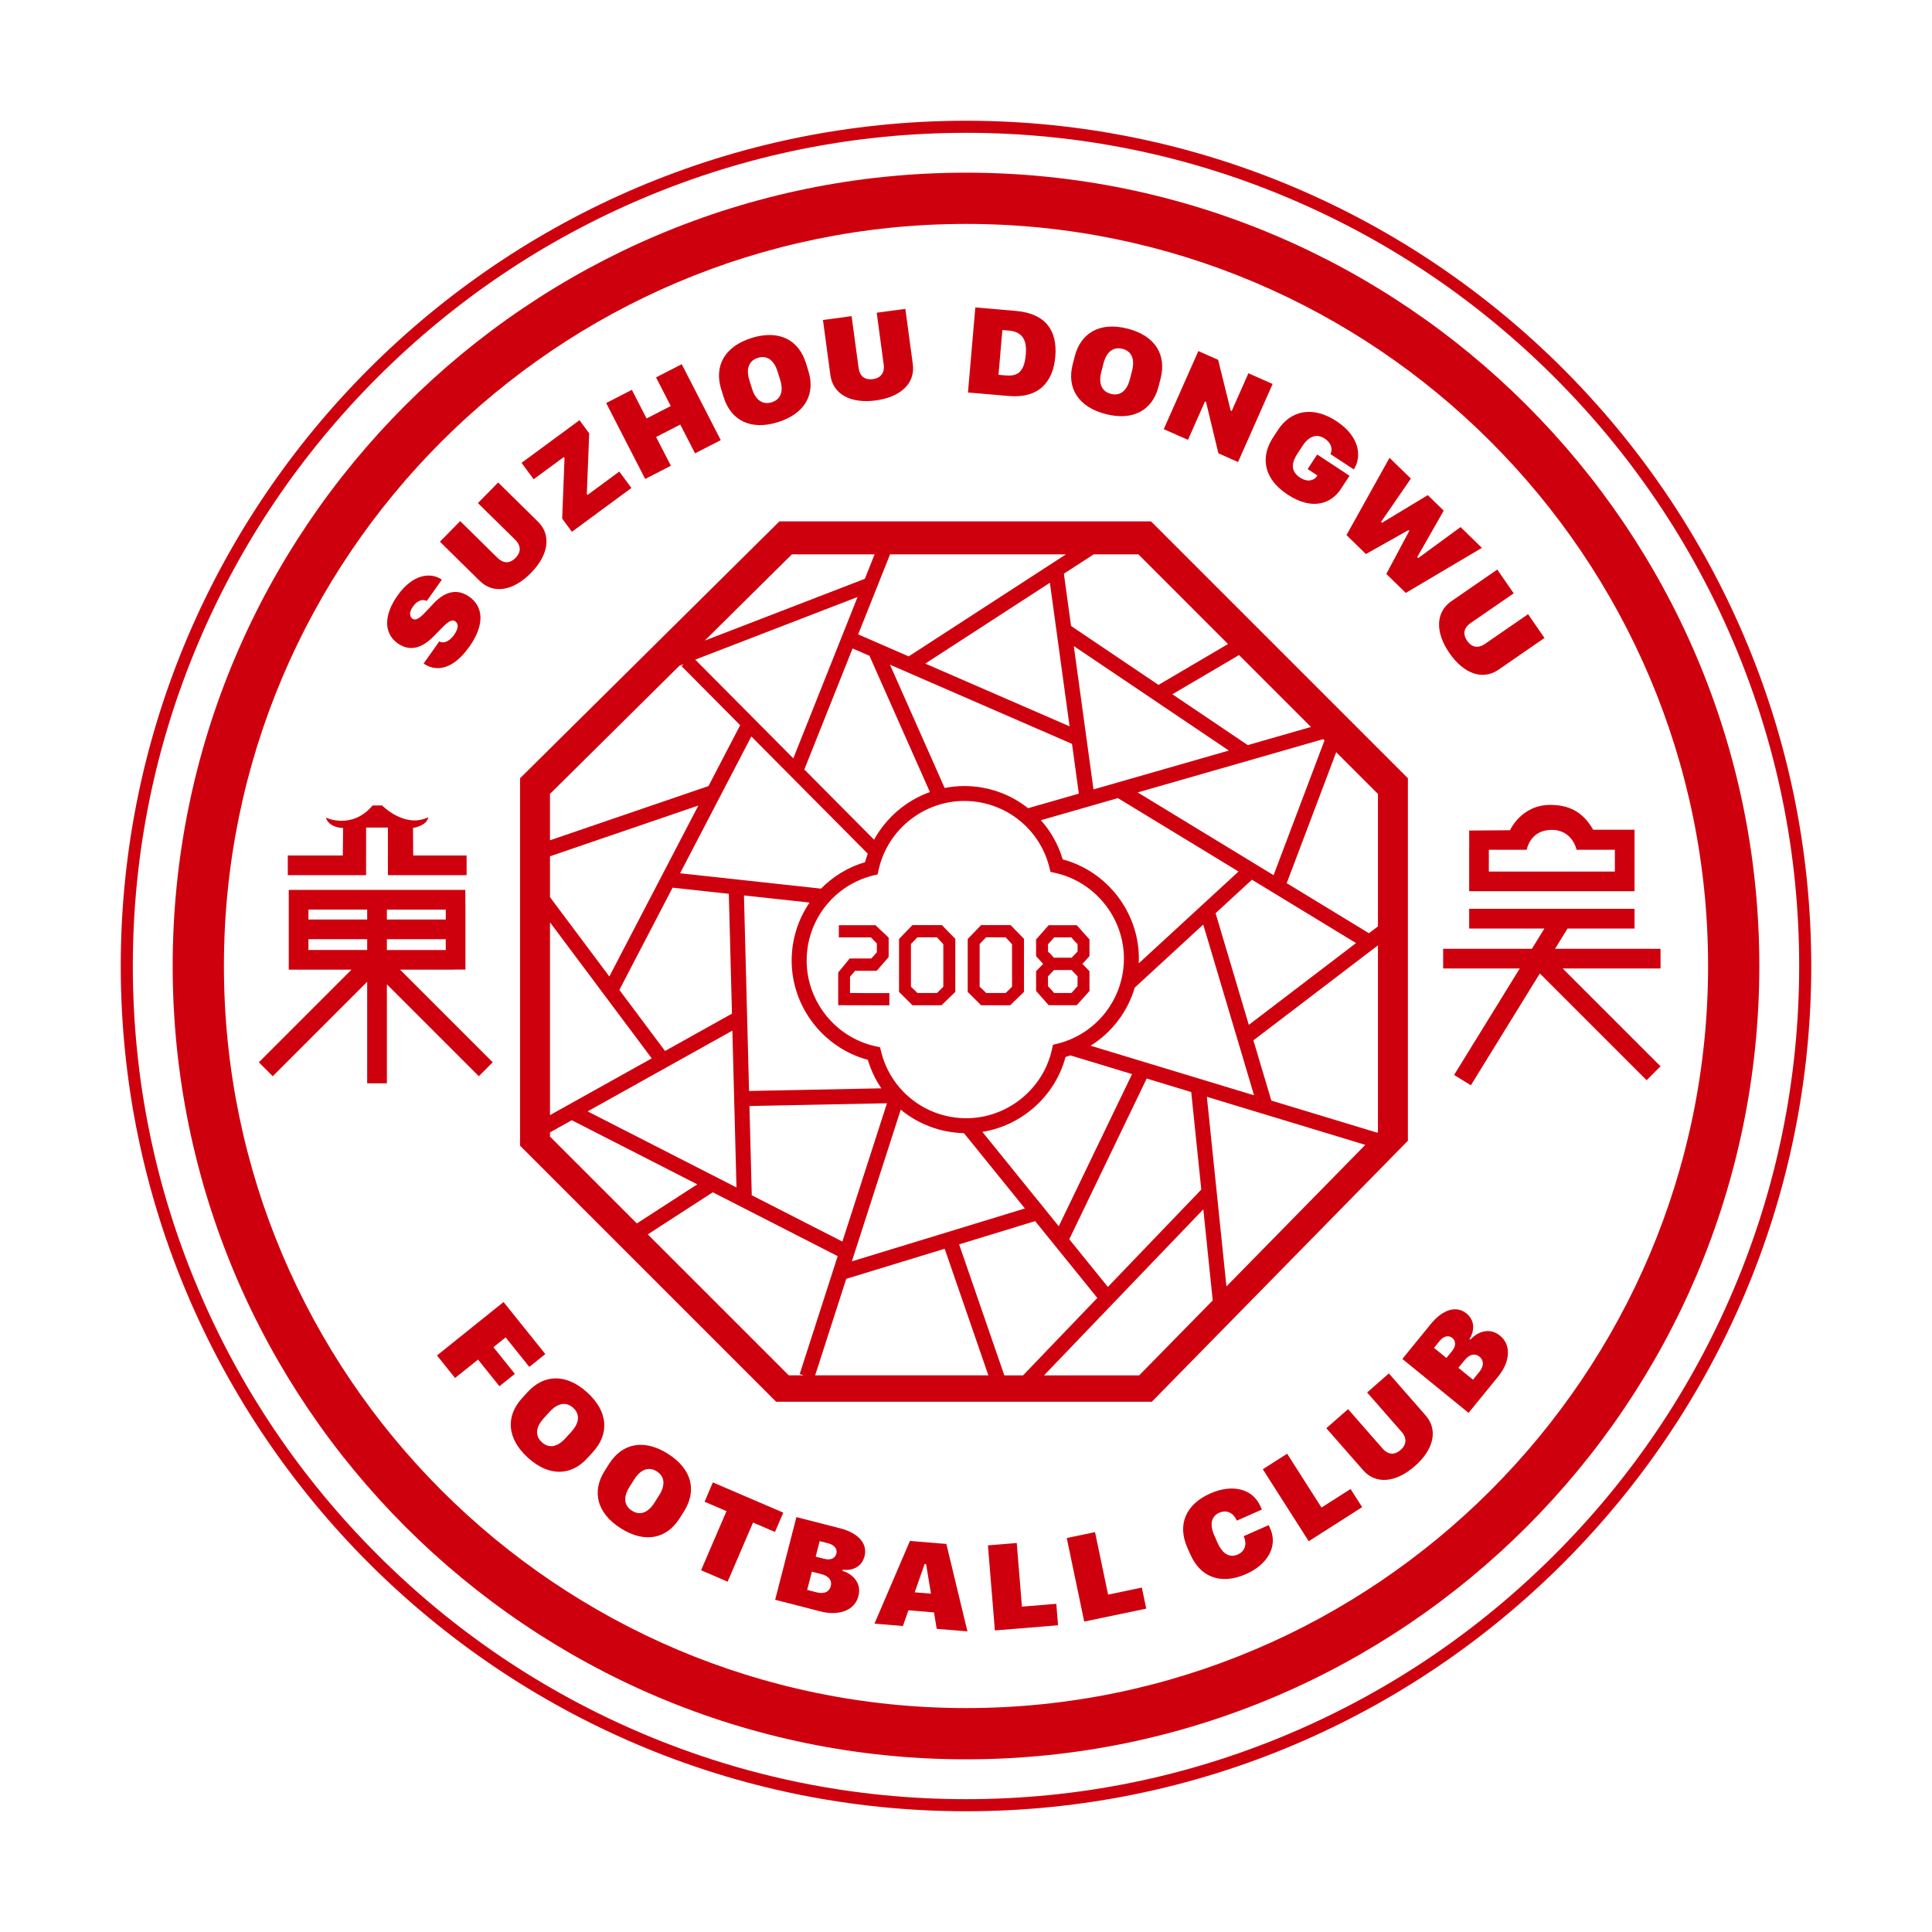 <?xml version="1.0" encoding="utf-8"?>
<!-- Created by @FCLOGO 2022-06-17 14:32:23 . https://fclogo.top/ -->
<!-- FOR PERSONAL USE ONLY NOT FOR COMMERCIAL USE -->
<svg version="1.1" xmlns="http://www.w3.org/2000/svg" xmlns:xlink="http://www.w3.org/1999/xlink" x="0px" y="0px"
	 viewBox="0 0 800 800" enable-background="new 0 0 800 800" xml:space="preserve">
<g>
	<path fill-rule="evenodd" clip-rule="evenodd" fill="#CF000E" d="M400.05,50C207.27,50,50,207.35,50,399.97
		C50,592.74,207.27,750,400.05,750C592.73,750,750,592.74,750,399.97C750,207.35,592.73,50,400.05,50z M643.74,643.74
		c-31.73,31.73-68.63,56.65-109.68,74.07C491.55,735.85,446.46,745,400.05,745c-46.44,0-91.54-9.15-134.07-27.19
		c-41.06-17.42-77.98-42.34-109.71-74.07c-31.73-31.73-56.66-68.64-74.08-109.7C64.15,491.51,55,446.4,55,399.97
		c0-46.4,9.15-91.48,27.19-133.99c17.42-41.05,42.35-77.96,74.08-109.69c31.74-31.74,68.65-56.66,109.71-74.09
		C308.51,64.15,353.61,55,400.05,55c46.41,0,91.5,9.15,134.01,27.2c41.05,17.43,77.95,42.35,109.68,74.09
		c31.73,31.73,56.65,68.64,74.07,109.69C735.85,308.49,745,353.57,745,399.97c0,46.44-9.15,91.54-27.19,134.07
		C700.39,575.1,675.47,612.01,643.74,643.74z"/>
	<path fill-rule="evenodd" clip-rule="evenodd" fill="#CF000E" d="M400.04,71.5C218.88,71.5,71.5,218.86,71.5,399.96
		c0,181.17,147.38,328.54,328.54,328.54c181.12,0,328.46-147.37,328.46-328.54C728.5,218.86,581.16,71.5,400.04,71.5z
		 M400.04,707.28c-169.46,0-307.32-137.86-307.32-307.32c0-169.41,137.86-307.24,307.32-307.24
		c169.41,0,307.24,137.83,307.24,307.24C707.28,569.42,569.45,707.28,400.04,707.28z"/>
	<path fill-rule="evenodd" clip-rule="evenodd" fill="#CF000E" d="M151.59,354.47h0.01v-11.79h9.03v11.56h-0.01v8.15h32.59v-8.15
		H171.1l-0.08-11.39c6.28-1.22,6.28-4.44,6.28-4.44c-9.68,4.73-19.08-4.88-19.08-4.88h-3.93c-8.63,10.21-19.34,5.03-19.34,5.03
		c1.22,4.29,7.12,4.3,7.12,4.3l-0.12,11.38h-22.78v8.15h32.42V354.47z"/>
	<path fill-rule="evenodd" clip-rule="evenodd" fill="#CF000E" d="M204.02,439.87l-38.35-38.35h22.39v-0.05h4.67v-27.4h-0.03v-5.58
		H160.2h-8.16h-32.47v5.58h0v27.4h0v0.05h25.97l-38.36,38.36l5.76,5.76l39.1-39.1v42.04h8.16v-41l38.06,38.06L204.02,439.87z
		 M152.04,393.37h-24.32v-4.47h24.32V393.37z M152.04,380.75h-24.32v-4.1h24.32V380.75z M160.2,376.66h24.38v4.1H160.2V376.66z
		 M160.2,388.91h24.38v4.47H160.2V388.91z"/>
	<path fill-rule="evenodd" clip-rule="evenodd" fill="#CF000E" d="M625.26,343.78l-16.91,0.13l0.03,7.38h-0.03v9.59v7.69v0.46h68.48
		v-0.46v-7.69v-9.01v-0.59v-7.71h-17.15c-4.58-8.18-11.06-10.28-17.8-10.28C629.91,333.3,625.26,343.78,625.26,343.78z
		 M641.93,343.65c9.2-0.4,10.89,8.23,10.89,8.23h15.86v9.01H616.5v-9.01h15.69C632.19,351.88,633.39,344.02,641.93,343.65z"/>
	<polygon fill-rule="evenodd" clip-rule="evenodd" fill="#CF000E" points="687.59,392.87 643.92,392.87 649.09,384.48 
		676.83,384.48 676.83,376.33 608.35,376.33 608.35,384.48 639.5,384.48 634.33,392.87 597.58,392.87 597.58,401.02 629.3,401.02 
		602.11,445.12 609.05,449.4 637.61,403.09 681.83,447.3 687.59,441.54 647.07,401.02 687.59,401.02 	"/>
	<path fill-rule="evenodd" clip-rule="evenodd" fill="#CF000E" d="M164.67,266.38c5.35,3.78,10.42,1.68,14.97-2.95l3.33-3.4
		c2.49-2.53,4.12-3.76,5.6-2.71c1.18,0.84,1.54,2.63-0.57,5.61c-2.16,3.04-4.72,3.57-6.1,2.66l-6.48,9.17
		c4.46,3.12,11.57,3.41,18.95-7.01c6.58-9.3,5.62-16.64,0-20.62c-5.96-4.22-11.24-1.11-14.94,2.86l-3.45,3.67
		c-2.19,2.33-3.92,3.44-5.17,2.56c-1.22-0.87-1.52-2.65,0.24-5.14c1.99-2.81,4.42-3.01,5.65-2.21l6.26-8.83
		c-4.51-3.19-11.98-2.44-18.33,6.53C159.02,254.47,158.71,262.17,164.67,266.38z"/>
	<path fill-rule="evenodd" clip-rule="evenodd" fill="#CF000E" d="M219.83,237.27c7.47-7.59,8.49-15.79,2.93-21.26l-16.48-16.22
		l-8.39,8.52l15.4,15.15c2.73,2.69,2.3,5.42,0.2,7.55c-2.12,2.15-4.76,2.67-7.55-0.08l-15.39-15.15l-8.39,8.53l16.48,16.22
		C204.18,246.01,212.35,244.86,219.83,237.27z"/>
	<polygon fill-rule="evenodd" clip-rule="evenodd" fill="#CF000E" points="233.47,189.25 233.76,189.65 232.79,214.74 
		236.81,220.21 261.45,202.06 256.44,195.26 243.3,204.94 242.99,204.53 243.98,179.45 239.96,173.99 215.96,191.66 220.97,198.45 	
		"/>
	<polygon fill-rule="evenodd" clip-rule="evenodd" fill="#CF000E" points="277.8,192.86 271.68,180.95 281.68,175.8 287.81,187.72 
		298.45,182.24 282.29,150.81 271.65,156.27 277.74,168.14 267.73,173.28 261.64,161.42 251,166.89 267.16,198.33 	"/>
	<path fill-rule="evenodd" clip-rule="evenodd" fill="#CF000E" d="M299.69,164.56c2.96,9.47,11.11,13.78,22.45,10.24
		c11.36-3.56,15.56-11.73,12.59-21.19l-1.03-3.32c-2.98-9.51-11.09-13.9-22.46-10.35c-11.33,3.55-15.59,11.72-12.59,21.31
		L299.69,164.56z M313.82,148.18c3.62-1.13,6.63,0.78,8.14,5.62l1.1,3.51c1.52,4.87,0.12,8.13-3.49,9.26
		c-3.65,1.14-6.65-0.74-8.17-5.61l-1.1-3.51C308.78,152.6,310.17,149.32,313.82,148.18z"/>
	<path fill-rule="evenodd" clip-rule="evenodd" fill="#CF000E" d="M362.64,165.81c10.56-1.42,16.38-7.27,15.34-15l-3.09-22.91
		l-11.86,1.59l2.88,21.41c0.51,3.8-1.5,5.69-4.47,6.09c-2.99,0.4-5.4-0.82-5.92-4.69l-2.89-21.4l-11.86,1.6l3.09,22.92
		C344.92,163.13,352.08,167.23,362.64,165.81z"/>
	<path fill-rule="evenodd" clip-rule="evenodd" fill="#CF000E" d="M436.98,147.68c0.91-10.48-3.72-17.85-16.29-18.93l-16.83-1.45
		l-3.04,35.22l16.83,1.45C430.02,165.04,436.06,158.34,436.98,147.68z M413.46,155.21l1.6-18.55l2.72,0.23
		c6.73,0.58,7.36,5.45,6.97,10.04c-0.72,8.38-4.62,8.85-8.57,8.51L413.46,155.21z"/>
	<path fill-rule="evenodd" clip-rule="evenodd" fill="#CF000E" d="M457.87,171.46c11.53,2.96,19.4-1.79,21.86-11.39l0.86-3.37
		c2.48-9.65-2.12-17.65-13.65-20.61c-11.51-2.95-19.42,1.75-21.92,11.49l-0.86,3.36C441.7,160.55,446.36,168.51,457.87,171.46z
		 M456.02,154.03l0.91-3.56c1.26-4.91,4.17-6.97,7.87-6.03c3.67,0.94,5.23,4.15,3.97,9.06l-0.91,3.56
		c-1.27,4.94-4.17,6.98-7.84,6.04C456.31,162.16,454.75,158.98,456.02,154.03z"/>
	<polygon fill-rule="evenodd" clip-rule="evenodd" fill="#CF000E" points="498.96,166.23 499.38,166.41 504.52,187.72 
		512.65,191.32 526.97,159 516.94,154.56 510.02,170.19 509.6,170 504.41,149.01 496.21,145.37 481.89,177.7 491.92,182.13 	"/>
	<path fill-rule="evenodd" clip-rule="evenodd" fill="#CF000E" d="M533.25,204.84c10.36,6.8,18.12,3.5,21.93-2.29l3.64-5.54
		l-13.4-8.81l-3.95,6.02l4.05,2.66l-0.23,0.34c-1.13,1.71-3.83,2.6-6.97,0.54c-4.38-2.88-3.2-6.69-1.03-10l2.05-3.11
		c2.69-4.09,5.88-5.22,9.21-3.03c2.88,1.89,3.31,4.56,2.36,6.41l9.65,6.34c3.4-5.18,2.58-13.58-7.16-19.98
		c-10-6.57-19.02-4.26-24.11,3.49l-2.15,3.27C522.39,188.37,522.3,197.64,533.25,204.84z"/>
	<polygon fill-rule="evenodd" clip-rule="evenodd" fill="#CF000E" points="565.6,229.42 583.26,219.47 583.57,219.77 574.05,237.66 
		582.11,245.51 613.62,226.86 604.79,218.25 587.25,231.09 586.84,230.7 597.81,211.45 591.22,205.02 572.25,216.48 571.87,216.1 
		584.21,198.18 575.37,189.57 557.55,221.57 	"/>
	<path fill-rule="evenodd" clip-rule="evenodd" fill="#CF000E" d="M600.17,270.42c6.05,8.77,13.91,11.31,20.33,6.89l19.04-13.14
		l-6.8-9.85l-17.78,12.26c-3.16,2.18-5.75,1.24-7.45-1.23c-1.71-2.48-1.72-5.18,1.5-7.4l17.78-12.26l-6.8-9.85l-19.04,13.13
		C594.54,253.4,594.12,261.65,600.17,270.42z"/>
	<polygon fill-rule="evenodd" clip-rule="evenodd" fill="#CF000E" points="204.32,557.84 209.37,553.79 219.18,566.01 
		225.81,560.69 208.51,539.14 180.94,561.27 188.43,570.6 197.94,562.97 206.8,574.01 213.19,568.89 	"/>
	<path fill-rule="evenodd" clip-rule="evenodd" fill="#CF000E" d="M243.14,576.57c-8.8-7.98-17.99-7.51-24.74-0.07l-2.33,2.57
		c-6.66,7.34-6.26,16.56,2.54,24.55c8.82,8,17.99,7.47,24.65,0.12l2.33-2.57C252.29,593.78,251.96,584.57,243.14,576.57z
		 M236.62,592.82l-2.47,2.73c-3.42,3.77-6.95,4.22-9.75,1.67c-2.83-2.56-2.73-6.11,0.7-9.89l2.47-2.72
		c3.41-3.76,6.95-4.22,9.77-1.66C240.15,585.5,240.03,589.07,236.62,592.82z"/>
	<path fill-rule="evenodd" clip-rule="evenodd" fill="#CF000E" d="M276.57,601.98c-10.04-6.34-19.02-4.29-24.38,4.21l-1.85,2.93
		c-5.29,8.39-3.3,17.4,6.74,23.74c10.07,6.35,19.01,4.25,24.31-4.13l1.86-2.94C288.56,617.36,286.64,608.34,276.57,601.98z
		 M272.96,619.12l-1.96,3.11c-2.72,4.31-6.11,5.36-9.32,3.33c-3.23-2.04-3.74-5.54-1.02-9.86l1.96-3.11
		c2.71-4.29,6.11-5.36,9.34-3.32C275.17,611.3,275.67,614.83,272.96,619.12z"/>
	<polygon fill-rule="evenodd" clip-rule="evenodd" fill="#CF000E" points="295.18,613.83 291.75,621.83 300.83,625.73 290.3,650.21 
		301.29,654.94 311.82,630.46 320.9,634.36 324.34,626.36 	"/>
	<path fill-rule="evenodd" clip-rule="evenodd" fill="#CF000E" d="M347.95,632.86l-18.18-4.66l-8.79,34.24l18.93,4.86
		c6.9,1.77,13.93-0.08,15.56-6.43c1.47-5.72-2.92-9.36-6.62-10.41l0.12-0.48c3.64,0.51,7.83-0.93,9.02-5.57
		C359.36,639.05,355.18,634.71,347.95,632.86z M344.02,656.77c-0.53,2.08-2.42,3.47-5.84,2.59l-3.94-1.02l1.94-7.55l3.89,1
		C343.43,652.66,344.57,654.61,344.02,656.77z M346.32,643.32c-0.43,1.66-2.05,2.93-4.97,2.17l-3.59-0.92l1.65-6.42l3.53,0.91
		C345.62,639.75,346.8,641.47,346.32,643.32z"/>
	<path fill-rule="evenodd" clip-rule="evenodd" fill="#CF000E" d="M376.78,638.07l-14.68,34.25l11.78,0.98l2.28-6.51l10.59,0.88
		l1.12,6.8l12.72,1.05l-8.72-36.2L376.78,638.07z M378.76,659.34l4.12-11.74l0.6,0.05l2.01,12.25L378.76,659.34z"/>
	<polygon fill-rule="evenodd" clip-rule="evenodd" fill="#CF000E" points="423.16,665.27 421.01,638.92 409.08,639.9 411.96,675.13 
		438.12,672.99 437.39,664.11 	"/>
	<polygon fill-rule="evenodd" clip-rule="evenodd" fill="#CF000E" points="458.84,660.3 453.43,634.42 441.72,636.86 448.95,671.46 
		474.63,666.1 472.81,657.38 	"/>
	<path fill-rule="evenodd" clip-rule="evenodd" fill="#CF000E" d="M525.34,631.52L515,636.09c1.36,3.08,0.74,6.19-2.49,7.61
		c-3.28,1.45-6.28-0.2-8.34-4.84l-1.33-3.01c-2.06-4.67-1.26-8,2.02-9.45c3.23-1.43,5.94,0.18,7.3,3.26l10.35-4.57l-0.62-1.4
		c-3.25-7.37-11.72-9.26-20.69-5.3c-10.52,4.65-13.65,13.17-9.56,22.43l1.29,2.91c4.08,9.24,12.5,12.71,23.03,8.06
		c8.96-3.96,13.26-11.52,10.02-18.84L525.34,631.52z"/>
	<polygon fill-rule="evenodd" clip-rule="evenodd" fill="#CF000E" points="547.2,624.24 532.98,601.95 522.9,608.38 541.91,638.19 
		564.03,624.08 559.24,616.56 	"/>
	<path fill-rule="evenodd" clip-rule="evenodd" fill="#CF000E" d="M575.1,568.71l-9,7.89l14.23,16.25c2.52,2.88,1.89,5.57-0.36,7.54
		c-2.27,1.99-4.95,2.31-7.53-0.64l-14.23-16.25l-9,7.89l15.24,17.4c5.14,5.86,13.37,5.32,21.39-1.69c8.01-7.02,9.63-15.12,4.5-20.98
		L575.1,568.71z"/>
	<path fill-rule="evenodd" clip-rule="evenodd" fill="#CF000E" d="M621.12,553.06c-4.58-3.73-9.72-1.27-12.23,1.64l-0.38-0.31
		c1.98-3.09,2.43-7.5-1.28-10.52c-4.28-3.48-9.97-1.5-14.68,4.28l-11.86,14.56l27.41,22.33l12.34-15.15
		C624.94,564.37,626.2,557.2,621.12,553.06z M601.26,559.44l-2.33,2.87l-5.14-4.19l2.3-2.83c1.75-2.14,3.8-2.49,5.28-1.27
		C602.69,555.1,603.16,557.1,601.26,559.44z M612.51,568.14l-2.57,3.16l-6.04-4.92l2.53-3.12c2.2-2.69,4.45-2.92,6.17-1.51
		C614.27,563.1,614.74,565.4,612.51,568.14z"/>
	<path fill-rule="evenodd" clip-rule="evenodd" fill="#CF000E" d="M582.98,322.25L476.61,215.89H322.74l-107.4,106.37v152.15
		l42.93,42.93l0.11,0.17l0.04-0.02l62.94,62.94h155.59l106.03-108.08V322.25z M570.28,469.02l-43.85-13.3l-7.42-24.93l51.57-39.33
		v77.26L570.28,469.02z M252.31,404.34l-24.57-32.85v-16.92l61.44-21.02L252.31,404.34z M278.51,367.56l23.28,2.54l1.3,49.63
		l-27.71,15.46l-18.91-25.29L278.51,367.56z M269.87,438.25l-42.13,23.5v-79.84L269.87,438.25z M303.26,426.77l1.7,64.93
		l-61.63-31.5L303.26,426.77z M281.61,361.6l29.5-56.65l48.21,48.54c-0.42,1.15-0.79,2.32-1.11,3.51
		c-7.09,2.1-13.3,5.93-18.23,10.96L281.61,361.6z M440.04,355.85c-1.82-6.15-4.95-11.64-9.04-16.21l31.9-9.16l49.95,30.4
		l-41.32,38.03c0.03-0.66,0.05-1.32,0.05-1.99C471.59,377.74,458.43,360.77,440.04,355.85z M424.39,500.4l-71.65,21.9l20.24-62.81
		c7.19,5.94,16.32,9.5,26.17,9.72l0,0L424.39,500.4z M406.78,468.69c16.36-2.63,30.09-14.78,34.43-31c0.69-0.2,1.37-0.43,2.04-0.67
		l25.51,7.74l-30.35,63.01L406.78,468.69z M437.87,432.17l-1.86,0.46l-0.42,1.88c-3.61,16.52-18.53,28.52-35.47,28.52
		c-16.73,0-31.22-11.31-35.25-27.5l-0.46-1.87l-1.88-0.42c-16.52-3.63-28.51-18.54-28.51-35.48c0-16.72,11.31-31.21,27.52-35.24
		l1.87-0.46l0.41-1.88c3.62-16.52,18.52-28.52,35.46-28.52c16.72,0,31.22,11.32,35.25,27.51l0.47,1.86l1.88,0.42
		c16.52,3.62,28.51,18.54,28.51,35.46C465.38,413.64,454.07,428.13,437.87,432.17z M518.41,364.27l43.1,26.24l-44.4,33.87
		l-13.76-46.24L518.41,364.27z M471.09,328.13l76.81-22.06l0.54,0.54l-21.08,55.78L471.09,328.13z M516.68,308.53l-31.23-21.05
		l27.62-16.24l29.78,29.78L516.68,308.53z M508.84,310.79l-56.05,16.09l-8.15-59.36L508.84,310.79z M446.72,328.63l-21.01,6.03
		c-7.32-5.8-16.54-9.18-26.43-9.18c-2.76,0-5.48,0.28-8.12,0.8l-22.65-51.05l75.39,32.79L446.72,328.63z M383.14,274.78l51.59-33.47
		l8.16,59.45L383.14,274.78z M376.27,271.79l-20.92-9.1l13.2-33.14h72.83L376.27,271.79z M360.02,271.54l25.03,56.43
		c-9.8,3.52-18.09,10.57-23.11,19.74l-28.88-29.08l19.97-50.12L360.02,271.54z M328.49,314.02l-40.6-40.88l67.22-25.94
		L328.49,314.02z M335.22,373.73c-4.71,6.89-7.41,15.19-7.41,24.03c0,19.19,13.16,36.17,31.54,41.09c1.27,4.28,3.17,8.24,5.59,11.8
		l-54.77,1.1l-2.11-80.97L335.22,373.73z M367.27,456.84l-18.46,57.27l-37.52-19.18l-0.96-36.95L367.27,456.84z M350.41,529.54
		l40.76-12.46l18.09,52.42h-71.72L350.41,529.54z M397.15,515.26l31.48-9.62l25.75,31.81l-30.76,32.06h-7.75L397.15,515.26z
		 M442.76,513.15l32.06-66.55l18.44,5.59l4.17,40.39l-38.68,40.31L442.76,513.15z M451.59,433.01c8.82-5.5,15.34-14.06,18.28-24.06
		l28.37-26.11l21.04,70.7L451.59,433.01z M565.34,474.06l-57.5,58.62l-8.1-78.52L565.34,474.06z M570.58,383.59l-3.73,2.84
		L532.8,365.7l20.5-54.23l17.28,17.28V383.59z M508.5,266.67l-28.8,16.93l-36.2-24.4l-2.97-21.65l12.34-8h18.52L508.5,266.67z
		 M327.89,229.55h34.26l-4.03,10.12l-66.26,25.57L327.89,229.55z M281.33,275.67l1.76-0.68l-0.87,0.86l24.27,24.44l-13.13,25.21
		l-65.63,22.45v-19.2L281.33,275.67z M227.74,468.9l9.03-5.04l51.96,26.55l-25.02,16.19l-35.97-35.96V468.9z M268.23,511.13
		l26.92-17.43l51.72,26.44l-15.73,48.82l1.68,0.54h-6.21L268.23,511.13z M471.71,569.51h-39.41l65.97-68.76l3.89,37.72
		L471.71,569.51z"/>
	<path fill-rule="evenodd" clip-rule="evenodd" fill="#CF000E" d="M351.97,411.17v-6.73c0.75-0.88,1.41-1.61,2.11-2.45h8.94
		l4.95-5.69v-8.04l-5.46-5.16h-15.16v5.06h13.28c0.66,0.64,0.94,0.94,1.41,1.47c0.38,0.33,0.66,0.63,1.04,1.03v3.65
		c-0.75,0.92-1.5,1.7-2.3,2.58h-8.95l-4.75,5.8v13.55l21.19,0.04v-5.06h-8.81C356.96,411.22,354.52,411.17,351.97,411.17z"/>
	<path fill-rule="evenodd" clip-rule="evenodd" fill="#CF000E" d="M377.82,383.06l-5.55,5.75v21.92l5.55,5.52h12.04l5.71-5.52
		v-21.97l-5.56-5.7H377.82z M390.61,408.58c-0.9,0.94-1.69,1.66-2.63,2.59h-8.1c-0.57-0.65-0.94-0.94-1.46-1.42
		c-0.43-0.39-0.8-0.74-1.22-1.17V390.9l2.68-2.79h8.05l1.69,1.8c0.32,0.35,0.61,0.7,0.99,1.08V408.58z"/>
	<path fill-rule="evenodd" clip-rule="evenodd" fill="#CF000E" d="M406.26,383.06l-5.55,5.75v21.92l5.55,5.52h12.05l5.7-5.52v-21.97
		l-5.55-5.7H406.26z M419.06,408.58c-0.9,0.94-1.69,1.66-2.63,2.59h-8.1c-0.58-0.65-0.94-0.94-1.46-1.42
		c-0.42-0.39-0.79-0.74-1.22-1.17V390.9l2.68-2.79h8.04l1.71,1.8c0.33,0.35,0.61,0.7,0.98,1.08L419.06,408.58z"/>
	<path fill-rule="evenodd" clip-rule="evenodd" fill="#CF000E" d="M434.24,383.1l-5.22,5.9v6.91l2.92,3.22l-2.92,3.02v8.19l5.22,5.9
		h11.62l5.27-5.9v-8.19l-2.93-3.02l2.93-3.22V389l-5.27-5.9H434.24z M446.19,408.34c-0.66,0.74-1.03,1.17-1.6,1.8
		c-0.29,0.29-0.62,0.68-0.94,1.03h-7.16c-0.52-0.7-1.13-1.27-1.56-1.75c-0.23-0.3-0.7-0.79-0.98-1.04v-4.09
		c0.9-0.92,1.6-1.7,2.5-2.63h7.25c0.9,0.93,1.6,1.7,2.49,2.63V408.34z M446.19,394.02c-0.62,0.72-0.99,1.01-1.5,1.56l-0.94,0.98
		h-7.39c-0.66-0.74-0.95-1.08-1.46-1.67c-0.33-0.28-0.61-0.49-0.94-0.87v-3.02c0.66-0.73,1.04-1.12,1.6-1.75
		c0.33-0.35,0.56-0.68,0.9-1.08h7.19c0.52,0.7,1.13,1.26,1.56,1.8c0.23,0.25,0.71,0.72,0.99,0.98V394.02z"/>
</g>
<g>
</g>
<g>
</g>
<g>
</g>
<g>
</g>
<g>
</g>
<g>
</g>
<g>
</g>
<g>
</g>
<g>
</g>
<g>
</g>
<g>
</g>
</svg>
